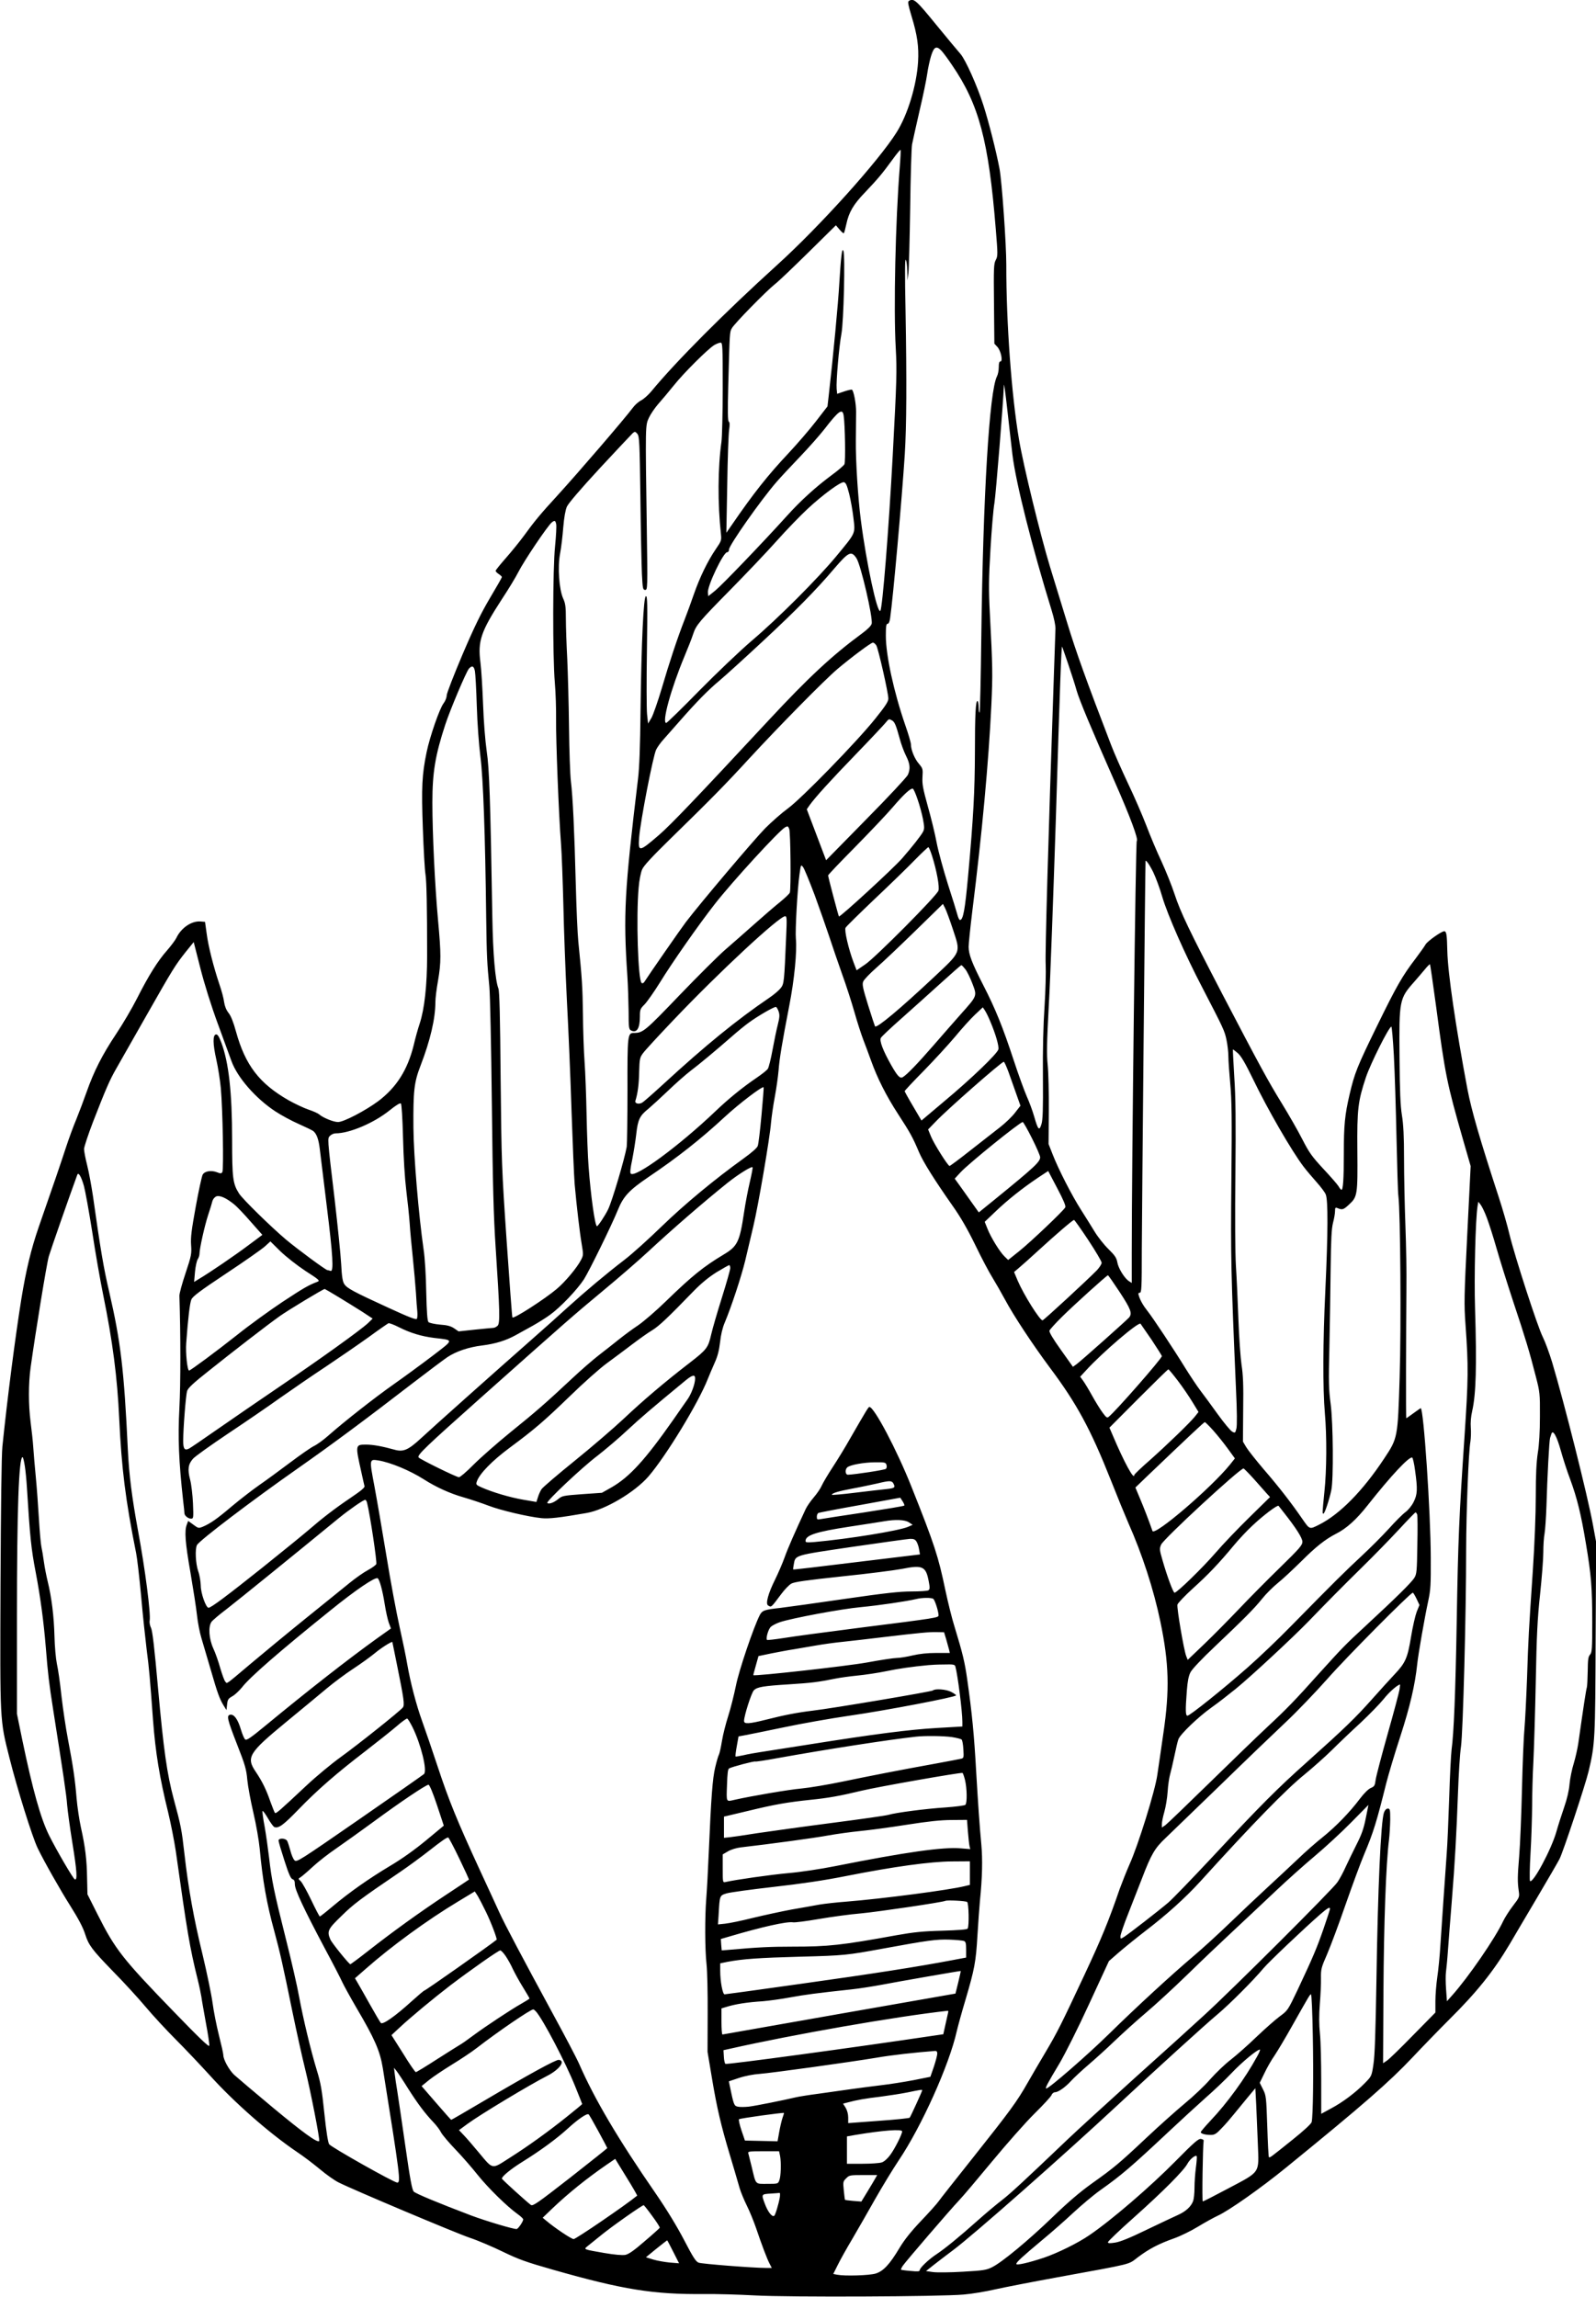 <?xml version="1.0" standalone="no"?>
<!DOCTYPE svg PUBLIC "-//W3C//DTD SVG 20010904//EN"
 "http://www.w3.org/TR/2001/REC-SVG-20010904/DTD/svg10.dtd">
<svg version="1.0" xmlns="http://www.w3.org/2000/svg"
 width="1272pt" height="1830pt" viewBox="0 0 1272 1830"
 preserveAspectRatio="xMidYMid meet">
<g transform="translate(0,1830) scale(0.1,-0.1)"
fill="#000000" stroke="none">
<path d="M7243 18292 c-10 -6 -4 -34 21 -118 47 -153 60 -245 53 -367 -12
-188 -82 -419 -171 -561 -142 -227 -611 -748 -952 -1057 -415 -376 -807 -769
-1003 -1007 -24 -29 -60 -61 -81 -72 -20 -10 -50 -36 -65 -57 -69 -92 -437
-520 -607 -706 -126 -137 -181 -203 -264 -318 -34 -46 -98 -125 -143 -176 -44
-50 -81 -96 -81 -101 0 -5 11 -17 25 -26 14 -9 25 -20 25 -24 0 -4 -42 -78
-94 -165 -71 -120 -124 -227 -220 -452 -69 -163 -126 -309 -126 -326 0 -17
-11 -45 -25 -63 -32 -42 -109 -264 -135 -389 -37 -179 -42 -279 -30 -607 6
-168 15 -332 21 -366 9 -61 13 -255 13 -649 0 -236 -21 -424 -59 -540 -13 -38
-35 -116 -48 -173 -49 -197 -137 -336 -283 -446 -103 -76 -275 -166 -320 -166
-36 0 -119 34 -149 60 -11 10 -50 27 -86 39 -36 12 -108 46 -160 75 -233 134
-344 279 -418 546 -21 77 -41 127 -60 150 -18 23 -30 53 -35 86 -3 28 -20 91
-37 140 -47 140 -89 304 -102 406 l-13 93 -36 3 c-71 6 -155 -51 -193 -132 -9
-18 -42 -62 -74 -99 -72 -81 -146 -198 -239 -382 -39 -77 -114 -205 -167 -284
-110 -165 -177 -297 -235 -462 -22 -63 -59 -160 -81 -215 -23 -54 -62 -160
-86 -234 -41 -125 -89 -267 -214 -625 -61 -177 -101 -341 -139 -575 -49 -305
-112 -795 -151 -1175 -7 -69 -12 -476 -15 -1095 -4 -1110 -6 -1079 71 -1385
62 -247 181 -628 225 -720 50 -104 184 -340 259 -458 66 -105 103 -174 121
-232 26 -82 55 -121 213 -284 90 -91 209 -221 266 -289 57 -68 165 -185 240
-260 75 -75 196 -203 269 -283 200 -222 481 -468 702 -617 47 -31 127 -92 179
-135 51 -43 119 -91 150 -106 115 -58 931 -402 1046 -441 66 -22 185 -73 265
-112 124 -60 182 -81 400 -143 555 -158 797 -197 1205 -193 94 1 274 -4 400
-11 269 -15 1481 -10 1665 7 63 5 178 24 255 42 77 17 298 60 490 95 624 114
562 99 645 161 88 66 164 106 288 150 51 18 136 60 190 93 54 33 125 72 157
87 87 39 351 225 549 387 612 498 819 679 1003 874 76 81 208 217 294 303 219
217 354 386 481 600 30 52 128 217 216 366 88 149 170 290 181 312 29 56 207
593 232 699 51 215 53 248 56 1062 l4 764 -26 141 c-42 229 -227 965 -325
1293 -22 72 -55 162 -74 200 -42 82 -224 645 -266 819 -16 69 -54 200 -84 292
-154 472 -217 689 -251 865 -93 496 -156 923 -160 1099 -3 134 -7 158 -25 158
-22 0 -135 -80 -149 -106 -9 -16 -44 -65 -77 -109 -108 -141 -154 -222 -309
-539 -160 -327 -179 -376 -219 -546 -38 -163 -46 -245 -46 -473 0 -206 -6
-287 -19 -287 -4 0 -14 12 -23 28 -9 15 -64 78 -122 140 -92 99 -113 130 -167
235 -34 67 -108 196 -164 287 -111 181 -173 295 -474 871 -264 508 -332 649
-380 795 -22 67 -69 184 -104 260 -36 76 -91 207 -122 289 -32 83 -97 233
-146 335 -48 102 -109 239 -134 305 -198 515 -278 737 -352 980 -47 154 -108
352 -135 440 -77 254 -211 801 -247 1015 -59 347 -102 934 -101 1390 0 166
-35 664 -54 765 -27 143 -87 377 -128 505 -50 157 -143 364 -183 410 -17 19
-102 121 -188 226 -168 206 -185 221 -224 196z m262 -398 c13 -14 51 -65 83
-113 215 -314 291 -602 348 -1303 17 -207 17 -219 0 -250 -16 -30 -17 -64 -14
-350 l3 -316 24 -26 c28 -30 46 -116 24 -116 -9 0 -13 -14 -13 -45 0 -26 -6
-58 -14 -73 -61 -118 -111 -947 -125 -2069 -4 -332 -10 -606 -14 -610 -4 -3
-7 14 -7 40 0 25 -4 48 -9 51 -15 9 -21 -109 -21 -408 -1 -311 -12 -519 -54
-981 -25 -276 -40 -355 -65 -355 -6 0 -15 19 -21 43 -6 23 -40 133 -76 244
-35 112 -76 260 -89 329 -13 70 -45 201 -71 292 -39 141 -45 175 -42 231 4 63
3 68 -28 105 -35 40 -64 112 -64 155 0 14 -21 85 -46 156 -90 261 -154 553
-154 710 0 74 3 95 14 95 9 0 16 16 20 43 24 166 94 950 117 1307 14 223 16
582 6 1145 -6 296 -5 416 2 405 6 -8 11 -49 12 -90 l2 -75 7 60 c4 33 10 265
14 515 3 250 10 480 15 510 6 30 33 151 60 269 28 118 55 250 61 294 6 43 20
108 31 143 23 73 43 82 84 38z m-334 -926 c-34 -423 -50 -1126 -32 -1441 10
-181 8 -253 -24 -855 -31 -581 -82 -1222 -99 -1239 -24 -24 -111 380 -155 722
-23 175 -42 479 -40 635 1 91 2 194 2 230 0 66 -19 166 -33 175 -4 3 -32 -4
-63 -14 l-55 -19 -4 40 c-5 58 19 337 38 438 18 95 31 620 16 661 -11 29 -19
-36 -33 -261 -8 -149 -50 -594 -82 -872 l-12 -106 -92 -119 c-50 -65 -146
-176 -213 -248 -172 -183 -283 -323 -458 -578 l-43 -62 7 380 c3 209 10 407
15 440 6 41 5 61 -3 66 -8 5 -9 84 -4 285 12 435 11 427 29 459 20 37 273 295
342 350 28 21 148 136 268 254 l219 216 29 -34 c16 -19 31 -32 34 -29 4 3 12
35 20 71 20 96 57 159 150 255 99 104 137 149 217 259 33 46 63 82 65 79 3 -2
0 -64 -6 -138z m-1411 -1760 c0 -200 -5 -392 -10 -428 -29 -204 -31 -494 -4
-736 5 -49 3 -55 -41 -119 -65 -95 -127 -223 -174 -357 -21 -62 -55 -154 -74
-203 -58 -148 -124 -348 -183 -550 -31 -104 -68 -210 -82 -235 l-27 -45 -8 75
c-4 41 -5 270 -1 508 5 371 4 432 -8 432 -19 0 -36 -362 -43 -915 -3 -283 -9
-450 -20 -540 -108 -898 -118 -1083 -85 -1570 5 -77 9 -204 10 -282 0 -130 2
-143 19 -153 46 -24 71 16 71 111 0 56 3 62 38 97 20 21 75 99 121 173 97 158
306 457 438 626 139 178 513 586 561 612 20 10 23 9 32 -13 11 -29 15 -482 5
-508 -4 -10 -39 -43 -78 -75 -40 -32 -133 -112 -207 -178 -74 -66 -178 -157
-230 -202 -52 -45 -216 -208 -365 -363 -274 -286 -291 -300 -362 -300 -51 0
-53 -13 -52 -457 0 -226 -3 -429 -6 -450 -17 -97 -116 -432 -148 -498 -24 -50
-80 -134 -89 -135 -16 0 -50 245 -67 475 -6 77 -13 264 -16 415 -3 151 -10
340 -16 420 -6 80 -12 251 -13 380 -3 217 -7 283 -37 580 -6 58 -15 263 -20
455 -11 426 -24 700 -39 820 -6 50 -13 243 -15 430 -2 187 -9 432 -14 545 -6
113 -11 257 -11 320 0 95 -4 123 -21 160 -33 72 -46 253 -25 360 9 47 20 140
25 207 7 81 17 138 29 166 13 28 106 137 264 308 135 145 253 271 262 279 16
13 20 12 36 -7 16 -20 18 -66 24 -505 3 -266 9 -540 12 -610 6 -118 8 -128 26
-128 19 0 20 8 13 488 -12 838 -12 820 17 884 14 30 48 79 74 109 27 30 83 97
125 149 80 100 269 288 322 321 18 10 40 19 50 19 16 0 17 -24 17 -362z m2309
-530 c27 -224 157 -738 313 -1243 18 -58 31 -119 30 -145 -1 -25 -6 -182 -12
-350 -47 -1373 -71 -2232 -66 -2323 3 -60 -1 -210 -9 -335 -10 -147 -15 -345
-13 -562 2 -263 -1 -344 -12 -378 -17 -55 -27 -45 -57 60 -13 46 -40 119 -60
163 -19 44 -66 172 -103 285 -88 268 -146 411 -243 600 -91 178 -117 245 -117
307 0 24 13 150 29 281 79 631 130 1189 152 1642 11 244 11 299 -12 734 -10
194 -9 272 5 510 9 154 23 322 32 371 11 71 70 793 75 937 1 18 12 -61 25
-177 13 -115 32 -285 43 -377z m-1345 310 c11 -71 16 -370 6 -387 -5 -10 -49
-48 -98 -84 -130 -96 -252 -207 -360 -327 -197 -218 -519 -553 -572 -596 l-55
-44 -3 28 c-6 52 123 322 153 322 9 0 15 9 15 21 0 34 253 394 379 539 31 36
115 126 186 200 72 75 159 174 195 220 115 149 145 170 154 108z m44 -623 c12
-49 28 -137 34 -194 15 -125 20 -113 -137 -303 -150 -181 -464 -495 -670 -670
-95 -81 -281 -258 -422 -401 -139 -142 -257 -257 -263 -257 -37 0 36 268 145
530 29 69 60 148 69 177 24 73 48 101 296 353 122 124 289 299 370 390 81 91
193 206 248 257 122 113 260 214 287 211 16 -3 24 -20 43 -93z m-2335 -242 c3
-16 -1 -93 -9 -173 -19 -180 -20 -874 -2 -1090 7 -80 11 -212 10 -295 -2 -158
21 -755 39 -985 6 -74 14 -295 19 -490 4 -195 17 -537 28 -760 12 -223 29
-619 37 -880 9 -261 20 -524 25 -585 16 -177 40 -383 56 -477 14 -84 14 -89
-5 -126 -31 -61 -126 -175 -194 -232 -96 -81 -341 -239 -353 -227 -3 2 -23
276 -46 608 -40 587 -41 624 -48 1294 -4 496 -9 698 -18 720 -25 64 -43 274
-48 560 -16 957 -24 1189 -45 1330 -12 84 -24 234 -29 375 -5 129 -14 279 -21
332 -22 170 3 245 169 501 55 83 114 181 132 217 46 91 234 370 268 398 23 18
29 15 35 -15z m2393 -271 c34 -50 133 -476 121 -522 -4 -16 -32 -44 -74 -75
-241 -177 -430 -353 -748 -695 -571 -614 -780 -833 -873 -913 -159 -137 -167
-138 -158 -19 9 124 112 656 136 700 10 20 35 55 55 77 19 22 77 87 128 145
140 160 234 255 322 328 44 37 202 180 350 318 256 238 422 406 564 574 115
134 136 144 177 82z m158 -694 c16 -27 96 -379 96 -424 0 -24 -23 -59 -104
-160 -146 -183 -589 -637 -696 -715 -47 -34 -128 -105 -181 -158 -86 -87 -516
-595 -632 -747 -39 -51 -300 -427 -332 -478 -6 -9 -15 -13 -21 -8 -29 18 -45
530 -24 760 5 60 17 120 28 145 13 30 78 100 218 237 332 324 442 436 634 645
237 257 602 628 705 715 109 92 267 210 282 210 7 0 19 -10 27 -22z m1529
-148 c25 -74 56 -169 67 -210 23 -80 114 -297 305 -730 124 -281 190 -460 175
-470 -9 -5 -40 -2571 -40 -3279 l0 -243 -22 14 c-36 23 -85 103 -93 150 -6 35
-19 55 -70 105 -35 34 -85 97 -111 140 -26 43 -75 121 -108 173 -73 114 -181
325 -226 441 l-33 84 2 262 c1 144 -3 310 -9 368 -9 85 -7 179 9 478 12 204
36 872 56 1482 33 1081 44 1379 50 1373 1 -2 23 -64 48 -138z m-4728 -57 c4
-21 11 -146 15 -278 4 -138 17 -310 29 -405 22 -171 38 -616 46 -1285 4 -306
7 -360 25 -545 6 -58 15 -478 20 -935 7 -651 14 -897 30 -1140 34 -515 36
-608 16 -628 -10 -9 -25 -17 -34 -17 -9 0 -75 -7 -147 -14 l-130 -14 -35 24
c-27 18 -55 26 -114 30 -43 4 -83 13 -91 20 -9 10 -14 73 -18 241 -2 130 -11
275 -21 338 -39 271 -79 739 -81 970 -2 294 5 361 57 495 77 200 118 374 118
506 0 28 9 105 21 170 25 147 25 212 0 484 -25 274 -45 691 -45 935 0 241 23
378 103 622 39 119 167 421 188 445 25 28 40 22 48 -19z m3324 -393 c21 -11
32 -37 61 -143 11 -43 34 -105 50 -137 33 -65 37 -104 16 -153 -8 -18 -157
-178 -333 -356 l-319 -325 -77 203 -77 203 22 32 c46 64 162 192 366 403 116
120 222 233 237 251 30 36 29 36 54 22z m204 -629 c16 -45 35 -116 43 -157 12
-64 12 -79 0 -102 -16 -30 -84 -117 -166 -211 -71 -81 -498 -473 -504 -463 -5
9 -86 314 -86 327 0 5 96 106 213 224 117 119 252 261 300 317 89 104 144 155
162 150 6 -1 23 -40 38 -85z m115 -449 c37 -116 62 -251 51 -279 -16 -43 -502
-532 -582 -586 l-70 -48 -24 63 c-40 106 -75 256 -64 276 5 10 110 113 233
230 123 116 267 256 321 312 54 55 102 100 106 100 4 0 17 -30 29 -68z m1765
-135 c19 -40 51 -126 70 -192 43 -146 182 -461 320 -725 169 -326 177 -343
192 -415 8 -38 15 -97 15 -130 0 -33 7 -132 15 -220 12 -131 14 -270 9 -770
-6 -613 -3 -748 37 -1670 8 -169 9 -284 3 -307 -9 -36 -10 -37 -33 -25 -13 6
-65 69 -115 138 -50 70 -112 154 -138 188 -26 34 -80 115 -120 179 -94 153
-262 406 -303 457 -33 42 -58 84 -69 123 -6 16 -3 22 8 22 14 0 16 38 16 343
1 261 27 3078 30 3096 1 15 34 -32 63 -92z m-2700 -179 c41 -112 93 -261 117
-333 23 -71 69 -204 101 -295 33 -90 77 -228 99 -305 22 -78 54 -177 71 -221
17 -43 44 -117 61 -164 50 -140 121 -281 216 -427 97 -149 117 -186 166 -302
34 -80 124 -223 270 -431 61 -86 117 -183 179 -310 49 -102 111 -219 137 -260
25 -41 70 -119 99 -173 70 -131 221 -359 357 -542 215 -287 325 -489 488 -900
52 -132 115 -285 139 -340 110 -247 202 -530 255 -785 69 -331 75 -545 24
-890 -18 -124 -39 -272 -48 -330 -17 -126 -153 -563 -222 -715 -24 -55 -59
-143 -78 -195 -88 -256 -143 -390 -281 -685 -188 -401 -216 -457 -312 -619
-43 -72 -106 -180 -141 -241 -85 -150 -139 -223 -432 -592 -139 -175 -265
-334 -278 -353 -13 -19 -76 -89 -140 -156 -79 -83 -132 -150 -170 -213 -80
-134 -130 -187 -192 -206 -53 -15 -245 -21 -306 -9 l-31 6 36 72 c19 39 72
134 118 211 45 77 126 218 180 314 54 95 139 235 189 310 181 269 401 758 461
1026 9 39 40 152 70 252 72 244 83 302 95 510 6 98 15 223 20 278 19 187 22
330 11 450 -14 146 -26 327 -41 580 -16 290 -33 465 -71 732 -20 141 -36 208
-102 424 -20 63 -52 193 -72 287 -57 273 -86 363 -271 827 -116 292 -297 635
-335 635 -8 0 -24 -27 -155 -254 -37 -66 -99 -167 -137 -225 -38 -58 -77 -124
-87 -146 -9 -22 -38 -65 -64 -95 -25 -29 -55 -72 -65 -94 -84 -180 -144 -316
-169 -388 -17 -47 -51 -125 -75 -174 -54 -108 -77 -192 -56 -205 27 -17 23
-20 106 91 26 35 62 72 79 82 24 14 116 27 405 58 206 21 421 49 479 60 163
33 190 20 212 -100 10 -51 9 -63 -3 -71 -8 -5 -68 -9 -134 -9 -94 0 -212 -13
-530 -59 -226 -33 -457 -65 -515 -72 -129 -14 -145 -20 -165 -58 -49 -96 -166
-440 -190 -563 -15 -73 -42 -181 -61 -240 -19 -59 -42 -149 -50 -199 -8 -50
-19 -99 -24 -109 -6 -10 -19 -56 -30 -102 -21 -88 -32 -234 -51 -673 -6 -143
-15 -309 -20 -370 -12 -148 -11 -409 2 -525 6 -52 10 -231 9 -396 l-1 -302 36
-215 c39 -234 72 -374 142 -607 27 -89 49 -165 78 -265 10 -33 36 -96 58 -140
22 -44 54 -123 72 -175 46 -136 89 -250 109 -287 l17 -33 -48 0 c-99 0 -509
32 -535 42 -22 8 -45 44 -115 179 -57 109 -137 241 -227 372 -302 437 -487
751 -610 1032 -22 50 -118 232 -213 406 -235 433 -382 710 -422 799 -19 41
-90 197 -159 345 -178 386 -244 548 -333 817 -43 130 -99 294 -124 363 -48
133 -94 309 -120 459 -8 49 -35 180 -60 292 -25 112 -73 367 -105 566 -33 200
-76 450 -96 557 -41 216 -41 216 31 205 98 -16 252 -80 365 -152 96 -61 205
-111 314 -142 59 -17 148 -47 198 -66 95 -37 316 -89 424 -100 58 -6 141 3
359 41 149 26 383 165 493 291 141 164 398 586 473 777 11 28 36 86 54 127 25
55 36 100 44 167 6 58 20 116 37 155 53 126 132 366 163 493 17 72 46 195 65
275 40 167 132 707 141 825 4 44 17 136 30 205 13 69 26 163 30 210 7 94 27
215 85 515 41 208 63 437 53 536 -6 63 12 393 29 513 11 78 11 79 28 58 10
-12 51 -113 93 -224z m1102 -274 c62 -188 68 -173 -150 -378 -272 -255 -456
-409 -471 -394 -2 3 -27 78 -55 168 -43 139 -49 167 -39 190 6 15 52 63 103
108 51 44 191 177 312 295 l220 215 17 -33 c9 -17 38 -95 63 -171z m-1329 -46
c-16 -378 -17 -386 -44 -421 -14 -18 -55 -53 -91 -77 -260 -177 -507 -378
-840 -684 -84 -77 -162 -146 -174 -152 -27 -15 -59 -6 -53 15 19 60 28 131 30
229 3 102 5 116 29 148 13 20 123 139 243 265 364 383 844 829 892 829 13 0
14 -23 8 -152z m-4527 -713 c50 -137 98 -268 106 -290 47 -130 192 -296 348
-399 48 -32 134 -78 189 -102 56 -25 108 -50 115 -56 27 -22 43 -67 52 -145 5
-43 30 -245 55 -450 50 -402 57 -529 30 -519 -9 3 -19 6 -24 6 -13 0 -234 163
-330 243 -114 96 -347 323 -375 368 -49 77 -55 121 -55 428 0 377 -27 616 -86
774 -19 50 -30 67 -43 65 -26 -5 -25 -75 3 -200 14 -62 30 -165 36 -228 15
-165 24 -652 12 -669 -8 -12 -15 -12 -40 -2 -47 19 -101 11 -117 -19 -7 -14
-32 -128 -55 -255 -34 -187 -41 -244 -37 -304 5 -70 3 -84 -44 -225 -28 -83
-50 -164 -49 -181 10 -313 10 -693 0 -890 -13 -242 -5 -428 30 -745 6 -47 10
-90 10 -97 0 -19 30 -43 52 -43 20 0 21 4 16 123 -3 67 -13 152 -23 189 -21
81 -15 122 23 165 15 18 140 107 277 199 138 92 327 221 420 288 94 66 257
178 363 248 106 71 259 176 340 234 80 59 152 108 158 111 7 2 43 -11 82 -31
93 -47 180 -73 282 -86 161 -19 162 -9 -17 -146 -87 -66 -225 -167 -306 -224
-148 -104 -392 -295 -521 -409 -37 -33 -88 -70 -113 -82 -25 -12 -111 -72
-192 -133 -80 -60 -190 -141 -244 -178 -53 -37 -150 -112 -215 -166 -121 -103
-174 -140 -235 -166 -34 -14 -37 -13 -76 16 l-41 30 -11 -29 c-20 -50 -13
-143 29 -383 22 -129 46 -282 52 -339 6 -57 22 -140 36 -185 13 -44 47 -158
74 -251 53 -184 70 -231 103 -285 l22 -35 5 45 c4 39 10 47 42 65 20 11 54 43
76 70 63 82 299 287 708 616 199 161 354 266 374 254 15 -9 39 -97 56 -205 9
-58 24 -125 33 -150 l17 -45 -111 -79 c-232 -167 -541 -408 -889 -695 -119
-98 -151 -120 -162 -110 -8 6 -23 42 -34 79 -24 81 -54 122 -84 118 -32 -5
-26 -33 54 -238 63 -160 74 -198 81 -280 5 -52 27 -171 49 -265 22 -93 44
-222 50 -285 23 -252 56 -438 116 -656 45 -166 69 -272 144 -639 34 -165 80
-372 102 -460 43 -173 120 -566 112 -574 -15 -15 -126 65 -367 265 -150 125
-289 243 -311 263 -40 38 -86 121 -86 157 0 12 -16 83 -35 158 -19 75 -42 191
-51 259 -9 67 -45 239 -79 382 -71 290 -114 530 -145 805 -22 194 -28 225 -85
435 -54 202 -81 393 -125 881 -29 327 -45 460 -56 483 -9 18 -14 44 -11 59 10
52 -36 411 -93 717 -49 268 -71 441 -81 645 -30 637 -57 860 -148 1255 -45
191 -70 340 -130 765 -12 80 -32 190 -46 245 -14 55 -25 113 -25 130 0 16 32
113 71 215 102 262 132 333 188 430 27 47 133 233 236 415 216 380 230 402
315 510 l64 79 52 -204 c33 -130 85 -297 143 -455z m9707 143 c72 -543 85
-607 215 -1061 l60 -208 -27 -542 c-25 -499 -26 -556 -14 -722 24 -336 23
-427 -9 -905 -42 -623 -50 -802 -61 -1452 -10 -577 -23 -896 -41 -1028 -5 -41
-14 -214 -19 -385 -6 -170 -14 -371 -20 -445 -16 -223 -39 -555 -50 -725 -5
-88 -17 -205 -25 -259 -8 -55 -15 -140 -15 -190 l0 -91 -178 -181 c-97 -100
-191 -191 -208 -202 l-31 -21 3 572 c3 542 20 1014 44 1207 5 41 9 114 10 163
0 79 -2 87 -19 87 -12 0 -23 -11 -31 -32 -25 -72 -49 -607 -60 -1338 -7 -419
-13 -600 -24 -669 -14 -93 -15 -94 -68 -148 -73 -75 -178 -154 -271 -203 l-77
-42 0 264 c0 144 -4 313 -10 373 -8 77 -8 149 -1 240 6 72 10 164 9 205 -1 70
2 83 49 190 27 63 94 241 147 395 54 154 120 334 148 400 75 178 100 261 177
570 17 66 66 232 111 369 78 240 118 414 135 576 8 80 59 371 88 505 19 89 21
128 20 345 -1 367 -57 1190 -80 1190 -2 0 -28 -18 -58 -40 -30 -22 -56 -40
-57 -40 -4 0 -2 680 1 1040 2 113 -2 336 -8 495 -6 160 -11 400 -11 535 0 176
-5 273 -17 345 -12 75 -17 190 -19 465 -4 450 -1 464 116 596 25 28 62 72 84
98 21 26 40 45 43 43 2 -3 24 -155 49 -339z m-3752 299 c14 -18 39 -69 56
-114 38 -100 40 -95 -92 -243 -51 -58 -150 -170 -219 -250 -126 -145 -214
-236 -245 -253 -22 -12 -42 10 -92 98 -65 115 -94 192 -82 215 6 11 79 80 163
154 83 74 224 200 312 280 88 80 163 146 167 146 4 0 18 -15 32 -33z m-1488
-337 c9 -27 7 -48 -7 -104 -10 -39 -29 -130 -42 -201 -13 -72 -30 -139 -37
-150 -6 -11 -48 -44 -92 -74 -108 -73 -225 -168 -328 -267 -289 -275 -637
-531 -673 -495 -7 7 -3 42 12 113 11 57 26 148 32 203 13 115 27 145 97 201
26 22 96 86 157 144 60 58 139 127 175 155 77 58 213 172 325 270 44 39 107
91 140 115 75 55 206 131 220 127 5 -2 15 -19 21 -37z m1685 -75 c44 -103 72
-200 66 -226 -9 -35 -218 -236 -433 -415 l-180 -152 -67 114 c-37 62 -67 117
-67 120 0 4 69 78 153 163 84 86 196 208 249 271 52 63 123 142 158 175 l63
59 16 -24 c9 -13 28 -51 42 -85z m3218 -277 c7 -128 16 -421 21 -652 5 -230
11 -439 15 -465 16 -125 23 -1050 10 -1446 -15 -483 -15 -483 -124 -647 -169
-256 -353 -443 -516 -525 -79 -40 -76 -41 -135 44 -90 131 -192 262 -310 398
-61 72 -123 150 -138 175 l-26 44 2 256 c3 194 -1 279 -13 355 -8 55 -20 217
-25 360 -5 143 -14 337 -20 430 -6 100 -8 401 -4 730 4 418 2 615 -9 775 -7
118 -12 216 -11 218 1 2 18 -11 39 -29 27 -24 58 -77 120 -204 117 -243 309
-575 404 -700 25 -33 73 -89 105 -125 32 -36 65 -79 72 -97 19 -45 18 -306 -3
-759 -20 -416 -21 -784 -4 -984 16 -182 15 -453 -4 -630 -17 -171 -17 -170 -7
-170 9 0 46 109 62 185 19 85 15 541 -5 690 -15 113 -17 173 -10 450 4 176 8
458 10 626 3 237 7 319 19 366 9 34 16 75 16 93 0 27 3 31 18 25 40 -17 49
-14 93 27 68 62 70 78 67 431 -3 331 5 393 68 583 37 110 184 404 203 404 4 0
13 -105 20 -232z m-3071 -130 c16 -46 44 -125 62 -175 l33 -93 -42 -54 c-22
-30 -76 -82 -118 -115 -43 -33 -150 -117 -238 -186 -87 -69 -163 -125 -167
-125 -13 0 -125 178 -148 235 l-23 56 59 61 c92 97 526 478 544 478 5 0 21
-37 38 -82z m-1969 -343 c-11 -121 -24 -232 -30 -246 -6 -16 -51 -55 -111 -98
-232 -167 -469 -363 -653 -541 -105 -102 -240 -224 -301 -270 -147 -113 -304
-245 -449 -376 -66 -60 -196 -177 -290 -259 -284 -250 -787 -698 -879 -784
-103 -95 -142 -112 -214 -91 -94 26 -168 40 -224 40 -87 0 -87 -1 -38 -220 11
-52 23 -102 25 -111 4 -11 -29 -38 -112 -94 -125 -84 -228 -164 -333 -255 -36
-31 -200 -165 -365 -297 -286 -228 -413 -323 -433 -323 -21 0 -62 117 -62 176
-1 33 -9 84 -20 114 -21 60 -27 179 -10 210 20 37 440 356 810 615 261 183
526 379 915 679 121 93 243 184 271 203 69 46 170 80 278 93 104 13 188 39
266 82 30 17 90 50 132 73 43 24 106 63 140 88 83 59 217 200 272 284 43 68
221 431 270 552 44 109 90 158 243 262 229 154 417 302 607 478 113 105 302
249 312 238 2 -1 -6 -101 -17 -222z m-2857 -178 c4 -162 14 -323 26 -422 11
-88 23 -205 27 -260 3 -55 15 -179 25 -275 10 -96 21 -222 25 -280 3 -58 8
-125 11 -150 2 -25 1 -51 -4 -58 -6 -9 -63 13 -228 89 -279 128 -329 155 -350
188 -13 19 -20 59 -25 161 -4 74 -28 306 -52 515 -60 502 -58 484 -36 506 11
11 30 19 45 19 110 0 305 83 429 183 51 41 84 61 90 55 6 -5 13 -118 17 -271z
m5013 -7 c36 -71 65 -139 65 -150 0 -37 -44 -78 -357 -333 l-132 -107 -62 87
c-34 49 -78 109 -96 135 l-34 47 48 52 c66 71 472 399 494 399 5 0 38 -58 74
-130z m-2249 -348 c-14 -59 -35 -168 -46 -242 -35 -235 -52 -270 -163 -336
-160 -96 -251 -169 -462 -374 -77 -75 -176 -160 -220 -190 -44 -29 -111 -79
-150 -110 -38 -31 -110 -87 -159 -125 -48 -37 -144 -120 -212 -184 -214 -200
-293 -269 -494 -431 -107 -87 -240 -204 -295 -259 -55 -56 -108 -101 -117
-101 -20 0 -313 144 -322 158 -12 19 54 82 493 473 708 630 732 651 976 854
127 105 288 245 359 311 194 180 443 396 635 550 88 70 195 136 199 123 2 -5
-8 -57 -22 -117z m2514 -202 c-15 -28 -274 -274 -365 -347 l-90 -72 -28 27
c-38 36 -110 153 -137 222 l-22 55 85 81 c97 93 213 185 336 268 l85 56 72
-137 c50 -95 70 -142 64 -153z m-7821 170 c10 -36 40 -200 66 -365 25 -165 64
-388 86 -495 77 -378 114 -664 129 -992 19 -400 50 -649 135 -1073 8 -38 26
-194 40 -345 13 -151 34 -342 44 -425 19 -142 26 -226 51 -565 19 -252 52
-455 121 -734 21 -88 48 -225 60 -305 91 -648 112 -771 174 -1021 13 -52 26
-115 30 -140 3 -25 20 -118 36 -208 17 -89 29 -171 27 -181 -2 -14 -80 61
-290 278 -401 414 -460 489 -600 767 l-81 161 -3 129 c-2 147 -15 251 -49 403
-13 59 -29 165 -35 236 -12 148 -28 256 -69 470 -16 83 -39 236 -51 340 -11
105 -28 222 -37 260 -8 40 -17 135 -19 220 -4 157 -23 309 -54 435 -10 41 -24
111 -30 155 -6 44 -15 98 -20 120 -5 22 -14 123 -20 225 -6 102 -17 253 -25
335 -8 83 -17 188 -20 235 -3 47 -13 136 -21 198 -18 141 -18 307 0 437 39
280 128 828 145 885 14 48 163 476 227 650 9 24 32 -15 53 -90z m1196 -145
c23 -18 82 -80 133 -139 l93 -105 -113 -84 c-108 -81 -309 -218 -392 -267
l-39 -24 7 80 c4 43 14 89 22 101 8 12 14 32 14 44 0 40 41 224 69 309 16 47
31 97 34 111 4 14 17 30 29 36 27 12 79 -10 143 -62z m9985 -108 c17 -45 52
-154 77 -242 25 -88 85 -279 133 -425 95 -284 131 -403 181 -600 31 -120 33
-132 32 -315 0 -124 -6 -226 -17 -292 -11 -74 -16 -170 -16 -341 0 -147 -9
-379 -24 -603 -32 -475 -35 -522 -46 -859 -6 -157 -15 -332 -20 -390 -6 -58
-15 -276 -20 -485 -5 -209 -15 -447 -22 -530 -14 -169 -14 -208 -4 -280 7 -49
7 -51 -46 -120 -30 -39 -64 -93 -77 -120 -63 -136 -279 -450 -409 -595 l-40
-45 -7 96 c-4 53 -4 114 -1 135 3 22 11 100 16 174 5 74 19 248 30 385 26 320
38 546 50 870 5 143 15 310 24 370 16 118 41 1052 41 1570 1 302 19 779 34
859 4 28 6 78 3 112 -3 38 1 88 11 131 31 136 37 359 23 818 -8 250 3 707 20
815 l6 35 18 -23 c10 -12 33 -59 50 -105z m-3176 -178 c58 -88 106 -169 106
-180 0 -11 -17 -37 -37 -59 -74 -76 -425 -400 -434 -400 -22 0 -150 204 -198
316 l-29 69 41 35 c23 19 91 80 152 136 143 131 275 244 285 244 4 0 55 -72
114 -161z m-6240 -245 c112 -72 118 -78 95 -87 -71 -27 -109 -49 -279 -161
-102 -68 -264 -185 -360 -262 -159 -126 -372 -284 -383 -284 -14 0 -29 141
-23 218 15 205 29 319 41 348 11 25 69 69 277 207 145 96 283 193 308 215 l45
41 80 -79 c46 -44 131 -111 199 -156z m3386 22 c0 -13 -30 -118 -66 -233 -36
-114 -75 -248 -86 -296 -24 -105 -35 -120 -171 -225 -200 -154 -376 -304 -523
-443 -82 -77 -260 -230 -395 -339 -135 -109 -253 -210 -263 -225 -10 -15 -23
-44 -29 -65 l-12 -37 -105 18 c-105 18 -244 59 -332 98 -45 20 -46 23 -37 49
21 60 120 162 257 264 204 151 278 215 488 418 105 102 236 219 293 260 56 41
147 109 201 150 54 41 124 91 156 110 55 33 124 98 335 316 59 60 116 107 179
147 52 31 97 57 102 57 4 0 8 -11 8 -24z m3104 -191 c89 -136 101 -169 75
-202 -19 -22 -387 -350 -421 -374 l-27 -19 -96 135 c-65 91 -94 141 -91 153 4
10 48 59 99 109 90 90 357 331 367 332 3 1 45 -60 94 -134z m-6225 -40 c58
-35 143 -88 189 -117 l82 -54 -37 -36 c-57 -54 -382 -287 -708 -508 -159 -108
-382 -261 -494 -339 -112 -78 -213 -147 -223 -152 -36 -19 -48 -4 -48 60 0
101 21 364 31 398 8 24 49 63 172 160 194 155 463 363 567 437 63 45 346 216
358 216 2 0 52 -29 111 -65z m6480 -341 c44 -67 81 -125 81 -129 0 -19 -364
-435 -423 -483 -14 -12 -20 -7 -51 35 -19 26 -56 86 -82 133 -26 47 -58 100
-71 118 l-24 33 48 52 c132 144 418 388 433 370 4 -5 44 -63 89 -129z m209
-326 c39 -51 91 -128 117 -171 l47 -77 -30 -38 c-41 -50 -211 -215 -359 -347
-68 -59 -123 -112 -123 -117 0 -47 -83 106 -170 312 l-28 65 232 233 c127 127
234 232 238 232 3 0 38 -42 76 -92z m-3848 19 c0 -43 -30 -125 -63 -170 -17
-25 -68 -96 -111 -159 -225 -321 -349 -456 -491 -538 l-78 -44 -158 -11 c-148
-11 -159 -13 -189 -38 -34 -29 -76 -44 -88 -32 -11 12 274 281 398 375 63 49
171 140 240 205 108 100 182 164 466 398 53 43 74 47 74 14z m4129 -414 c34
-38 86 -103 117 -146 l56 -77 -38 -48 c-149 -185 -603 -574 -619 -530 -29 84
-70 189 -100 260 l-36 86 83 80 c358 342 464 441 470 441 3 1 34 -29 67 -66z
m2770 -159 c17 -61 50 -165 75 -230 55 -149 87 -280 125 -509 43 -255 51 -355
51 -628 0 -215 -2 -242 -17 -260 -15 -16 -18 -39 -19 -131 -1 -61 -4 -120 -7
-131 -6 -17 -25 -141 -68 -444 -6 -41 -22 -113 -36 -160 -15 -47 -30 -122 -34
-166 -4 -51 -20 -119 -43 -185 -20 -58 -48 -145 -62 -195 -40 -141 -187 -415
-210 -392 -4 4 -3 103 4 220 7 117 12 286 13 377 0 91 4 251 10 355 5 105 14
393 19 640 7 367 13 494 34 690 14 132 26 283 26 336 0 52 4 120 10 150 5 30
12 128 15 219 7 237 22 522 29 543 3 9 8 25 11 34 12 35 43 -22 74 -133z
m-12241 -126 c6 -40 13 -113 16 -163 25 -402 34 -493 71 -685 37 -195 63 -388
80 -595 17 -213 25 -282 60 -505 78 -496 105 -674 110 -750 4 -47 22 -181 41
-298 38 -235 42 -305 20 -296 -13 5 -144 229 -204 349 -68 136 -132 367 -214
760 l-43 210 0 780 c0 849 15 1265 45 1265 4 0 12 -33 18 -72z m11080 -34 c21
-150 19 -191 -12 -252 -15 -30 -43 -64 -65 -80 -22 -16 -82 -76 -133 -133 -52
-57 -151 -156 -219 -219 -126 -117 -215 -205 -556 -552 -105 -108 -264 -259
-353 -337 -191 -168 -457 -381 -476 -381 -16 0 -17 41 -5 200 6 75 14 117 29
146 13 25 89 106 194 205 232 220 313 301 378 382 30 38 87 94 125 125 39 31
123 110 188 174 115 115 189 173 272 216 86 43 165 114 256 230 185 234 328
387 354 379 5 -2 16 -48 23 -103z m-4213 45 c4 -12 2 -26 -4 -32 -9 -9 -246
-45 -303 -47 -22 0 -25 42 -5 59 24 20 130 39 219 40 80 1 87 -1 93 -20z
m2931 -116 c43 -49 89 -100 102 -115 l24 -26 -162 -159 c-89 -87 -212 -215
-272 -285 -102 -118 -307 -318 -327 -318 -11 0 -60 133 -96 259 -24 82 -25 92
-11 124 18 45 627 607 657 607 3 0 42 -39 85 -87z m-2876 -32 c17 -33 12 -38
-52 -45 -35 -3 -147 -17 -250 -29 -104 -13 -188 -20 -188 -17 0 13 48 28 165
50 66 12 154 31 195 40 99 24 117 24 130 1z m87 -177 c-3 -4 -149 -28 -324
-55 -175 -26 -330 -50 -345 -53 -25 -5 -28 -2 -28 20 0 13 6 27 14 30 8 3 158
32 333 63 l318 58 19 -29 c10 -16 16 -31 13 -34z m-4281 20 c24 -96 80 -471
73 -486 -5 -9 -35 -31 -67 -48 -32 -17 -98 -63 -147 -103 -50 -40 -209 -170
-355 -287 -146 -118 -337 -276 -425 -350 -215 -181 -193 -166 -209 -149 -8 8
-25 56 -40 106 -14 51 -39 123 -56 159 -35 77 -41 173 -15 211 8 12 63 59 123
104 89 69 536 431 892 723 85 69 196 146 211 146 5 0 12 -12 15 -26z m7305
-74 c98 -124 149 -204 149 -234 0 -27 -22 -53 -179 -206 -99 -96 -244 -243
-323 -326 -79 -83 -203 -209 -277 -280 l-135 -129 -12 30 c-19 48 -76 384 -70
410 3 12 59 71 123 129 122 110 208 200 329 346 39 47 104 116 144 153 85 81
202 169 210 159 3 -4 22 -27 41 -52z m1064 -18 c3 -11 4 -121 1 -245 -3 -207
-5 -228 -24 -259 -24 -38 -150 -162 -377 -372 -179 -165 -194 -182 -379 -386
-197 -220 -263 -288 -418 -432 -78 -73 -286 -274 -463 -447 -176 -172 -332
-322 -347 -333 l-28 -19 0 28 c0 16 9 60 20 98 11 39 23 111 26 160 3 50 12
110 19 135 7 25 23 92 35 150 12 58 26 118 32 133 16 41 160 179 263 252 50
35 137 103 195 150 124 101 458 412 580 538 133 138 262 269 433 437 87 85
215 217 285 292 70 76 130 138 134 138 4 0 9 -8 13 -18z m-4050 -62 l29 -19
-39 -17 c-76 -31 -467 -95 -742 -120 -61 -5 -73 -4 -73 8 0 46 82 73 349 114
124 19 249 38 276 43 92 16 167 13 200 -9z m59 -152 c8 -13 18 -41 21 -63 l7
-40 -504 -61 c-276 -34 -504 -61 -506 -59 -2 2 0 19 4 39 14 77 -3 72 464 141
234 34 442 63 462 64 29 1 41 -4 52 -21z m3986 -457 l23 -49 -22 -54 c-11 -29
-32 -119 -45 -199 -28 -171 -45 -208 -131 -299 -34 -36 -113 -123 -177 -195
-134 -151 -223 -237 -518 -501 -240 -214 -371 -345 -770 -773 -151 -161 -303
-319 -339 -350 -74 -63 -311 -247 -353 -274 -28 -17 -28 -17 -28 6 0 13 27 93
61 178 33 85 83 213 111 284 73 191 102 240 187 320 40 39 238 230 440 425
201 196 436 421 521 501 85 80 233 234 328 341 147 168 663 688 682 688 4 0
17 -22 30 -49z m-3852 0 c12 -7 42 -99 42 -131 0 -19 -8 -21 -634 -100 -258
-33 -527 -69 -599 -81 -71 -11 -131 -18 -134 -15 -11 11 10 85 30 104 12 11
45 28 72 37 95 32 491 106 645 120 147 14 363 46 440 64 46 12 122 13 138 2z
m103 -322 c9 -31 19 -68 23 -83 l6 -26 -107 0 c-73 0 -135 -7 -191 -20 -46
-11 -102 -20 -125 -20 -23 0 -130 -16 -237 -36 -160 -29 -897 -111 -906 -101
-1 1 8 36 20 77 l21 75 105 22 c58 11 134 26 170 31 36 6 115 20 175 30 61 11
162 25 225 31 63 7 207 23 320 37 286 34 367 42 429 40 l55 -1 17 -56z m-4378
-199 c57 -280 63 -326 47 -345 -26 -32 -363 -300 -495 -395 -71 -51 -193 -152
-270 -224 -223 -209 -246 -229 -254 -220 -4 5 -20 45 -36 89 -33 96 -65 161
-116 237 -79 116 -58 151 242 398 123 101 269 222 324 268 55 46 150 117 210
156 61 40 137 95 171 123 50 42 135 96 141 90 0 -1 17 -81 36 -177z m4451 -17
c18 -63 56 -358 56 -442 l0 -37 -207 -12 c-219 -13 -492 -48 -1014 -131 -172
-27 -348 -55 -389 -61 -41 -6 -102 -17 -135 -25 -33 -7 -61 -12 -63 -10 -2 2
2 39 10 82 l14 78 44 8 c25 4 164 33 310 63 146 31 384 73 530 94 287 41 850
149 850 162 0 4 -18 17 -40 28 -41 21 -128 27 -145 11 -10 -9 -797 -142 -959
-161 -118 -14 -227 -35 -368 -71 -139 -35 -178 -37 -178 -11 0 41 59 225 78
244 26 27 74 35 282 48 175 11 233 18 365 45 39 8 120 19 180 25 61 6 162 21
225 34 100 21 211 37 340 49 19 2 74 5 122 5 75 2 87 0 92 -15z m3540 -185
c-4 -24 -46 -183 -95 -355 -48 -171 -91 -334 -95 -363 -6 -47 -10 -54 -39 -66
-19 -8 -53 -41 -87 -86 -80 -107 -193 -223 -299 -308 -52 -41 -139 -118 -194
-171 -55 -52 -163 -153 -240 -224 -77 -71 -212 -198 -300 -283 -88 -85 -218
-204 -290 -265 -173 -146 -459 -409 -680 -626 -166 -163 -474 -431 -496 -431
-12 0 6 35 105 200 45 76 149 283 237 475 l157 340 79 69 c43 37 139 115 213
172 169 129 316 262 434 391 418 461 684 734 831 853 66 54 165 142 220 196
55 55 158 153 229 218 70 66 153 151 183 188 42 54 108 112 131 117 1 1 -1
-18 -4 -41z m-7867 -298 c68 -137 120 -348 92 -375 -8 -7 -239 -169 -514 -359
-483 -334 -500 -345 -518 -328 -10 10 -25 45 -33 78 -9 32 -20 67 -25 76 -12
23 -69 25 -69 3 0 -9 21 -80 47 -160 34 -106 51 -145 65 -148 13 -4 18 -15 18
-41 0 -43 72 -196 237 -507 67 -124 130 -247 141 -272 12 -26 62 -117 112
-203 148 -251 188 -344 211 -482 138 -864 144 -912 115 -912 -26 0 -528 283
-543 306 -9 15 -23 101 -38 246 -19 185 -29 243 -60 343 -49 161 -108 408
-141 585 -14 80 -61 285 -104 455 -97 385 -115 475 -135 651 -9 76 -25 189
-36 251 -12 62 -19 117 -17 123 2 6 21 -19 42 -55 21 -37 45 -69 52 -72 34
-13 72 15 192 139 153 158 299 285 532 464 96 74 209 164 250 199 41 36 80 64
85 62 6 -1 24 -32 42 -67z m4298 -80 c38 -6 74 -15 79 -20 6 -6 12 -41 14 -79
4 -65 3 -69 -19 -74 -13 -3 -100 -20 -194 -37 -294 -53 -533 -100 -750 -145
-115 -24 -263 -49 -328 -55 -101 -9 -399 -60 -532 -90 -69 -16 -66 -23 -61
116 3 94 7 129 17 134 23 13 201 60 209 55 4 -2 80 9 171 26 407 73 885 147
1109 172 73 8 218 6 285 -3z m106 -342 c16 -66 18 -183 3 -198 -6 -6 -78 -15
-160 -21 -155 -10 -393 -41 -454 -59 -19 -6 -224 -35 -455 -65 -231 -30 -496
-67 -590 -81 -93 -15 -191 -29 -217 -32 l-48 -5 0 85 0 84 198 47 c207 50 303
67 492 87 140 14 235 31 405 72 132 32 795 148 806 142 4 -2 13 -28 20 -56z
m-4208 -201 l54 -163 -141 -117 c-91 -75 -193 -148 -286 -203 -169 -101 -327
-212 -460 -324 -52 -44 -98 -80 -101 -80 -3 0 -34 58 -68 130 -34 71 -72 139
-84 151 -21 19 -21 21 -3 31 10 6 54 43 98 84 44 41 128 106 187 146 58 40
191 135 295 211 213 157 421 297 441 297 8 0 34 -61 68 -163z m7402 -104 c-16
-82 -34 -132 -73 -208 -28 -55 -66 -135 -86 -177 -19 -43 -49 -99 -67 -125
-37 -56 -849 -866 -1066 -1063 -81 -75 -330 -300 -553 -500 -222 -201 -459
-417 -525 -480 -346 -330 -461 -437 -530 -490 -42 -32 -129 -105 -193 -162
-143 -128 -261 -224 -327 -268 -63 -41 -135 -110 -135 -128 0 -10 -15 -12 -72
-6 -40 3 -75 8 -77 10 -2 2 4 16 14 31 23 34 377 446 450 523 29 30 147 170
263 310 116 140 267 311 337 380 70 69 131 135 136 148 4 12 17 22 27 22 26 0
83 40 129 91 21 23 83 81 138 128 55 47 150 133 210 191 61 58 173 160 250
225 77 65 223 200 325 299 102 100 266 256 365 348 99 92 254 238 345 324 91
86 230 210 310 277 80 67 208 185 285 263 77 78 141 143 141 143 1 1 -9 -47
-21 -106z m-3171 -105 c4 -51 10 -104 13 -117 l6 -24 -74 6 c-140 13 -442 -30
-1005 -142 -110 -22 -275 -47 -369 -55 -144 -13 -424 -53 -502 -71 -23 -5 -23
-4 -23 107 l0 113 43 25 c24 14 67 27 102 31 242 28 581 74 690 94 72 13 189
29 260 36 72 7 238 29 370 50 172 27 274 38 361 38 l121 1 7 -92z m-4054 -215
c44 -91 79 -167 77 -169 -1 -1 -83 -56 -182 -121 -213 -141 -428 -296 -618
-445 -75 -59 -141 -108 -145 -108 -11 1 -146 167 -159 197 -29 66 -20 83 90
189 96 94 146 132 467 350 65 44 167 119 227 166 106 83 141 107 155 108 4 0
44 -75 88 -167z m4070 -117 l0 -94 -42 -10 c-124 -31 -662 -101 -938 -123 -80
-6 -179 -17 -220 -24 -41 -8 -140 -25 -220 -39 -80 -15 -219 -45 -310 -67 -91
-23 -190 -43 -221 -46 l-57 -6 5 74 c9 159 7 156 66 174 29 8 196 31 372 51
221 25 399 51 575 86 384 76 676 116 848 117 l142 1 0 -94z m-3856 -311 c41
-84 90 -215 84 -220 -68 -54 -567 -405 -576 -405 -4 0 -50 -39 -102 -86 -132
-120 -230 -188 -245 -172 -6 7 -47 76 -90 153 -43 77 -87 154 -97 171 l-19 32
88 77 c203 179 490 388 733 534 l134 81 24 -37 c12 -21 42 -78 66 -128z m3834
81 c13 -8 17 -193 4 -212 -4 -8 -74 -13 -202 -17 -157 -4 -229 -12 -365 -36
-440 -80 -542 -91 -830 -91 -177 0 -277 -5 -501 -25 l-62 -5 -4 45 -3 46 65
19 c264 78 462 122 510 114 14 -3 106 9 205 26 99 17 251 38 337 45 138 13
646 88 673 100 15 7 160 0 173 -9z m2892 -55 c0 -5 -23 -76 -51 -157 -55 -158
-83 -224 -206 -486 -79 -166 -80 -167 -144 -214 -35 -26 -118 -99 -185 -163
-66 -64 -158 -145 -204 -181 -47 -36 -120 -106 -165 -157 -44 -51 -135 -137
-202 -192 -66 -55 -203 -177 -303 -271 -221 -208 -262 -242 -438 -367 -95 -68
-190 -149 -312 -267 -193 -186 -406 -363 -485 -401 -44 -22 -71 -26 -230 -35
-99 -6 -206 -7 -238 -3 l-57 8 72 57 c40 31 104 80 143 109 158 117 883 757
1315 1159 280 261 703 646 795 722 92 77 286 271 365 366 41 49 323 317 454
431 58 50 76 60 76 42z m-2917 -256 c14 -6 17 -19 17 -70 l0 -62 -117 -22
c-263 -50 -619 -106 -1192 -186 -332 -47 -610 -85 -616 -85 -16 0 -35 104 -35
187 l0 60 58 12 c123 23 250 32 582 41 348 9 371 12 655 64 365 67 428 75 530
72 55 -2 108 -7 118 -11z m-3653 -120 c17 -25 43 -71 57 -103 15 -31 50 -96
80 -144 29 -47 53 -88 53 -91 0 -3 -29 -21 -64 -41 -82 -46 -289 -183 -386
-255 -41 -31 -87 -63 -101 -71 -14 -8 -98 -61 -186 -117 -88 -57 -164 -103
-169 -103 -5 0 -51 66 -101 148 l-93 147 58 54 c89 84 275 238 413 344 161
122 380 276 396 277 7 0 26 -20 43 -45z m3607 -210 l-22 -89 -925 -162 c-509
-90 -928 -163 -932 -164 -5 0 -8 47 -8 104 l0 104 33 10 c79 25 172 39 297 47
47 4 145 17 219 31 123 22 203 33 491 64 58 6 164 23 235 36 135 26 629 112
632 110 1 -1 -8 -41 -20 -91z m2826 -425 c6 -305 2 -635 -9 -687 -2 -13 -61
-68 -151 -140 -177 -142 -183 -147 -190 -140 -3 3 -9 114 -13 247 -8 231 -9
244 -34 293 l-26 52 36 74 c19 41 56 107 83 145 26 39 89 145 140 236 139 246
141 250 150 250 4 0 11 -148 14 -330z m-6191 193 c57 -65 236 -407 312 -596
31 -76 56 -140 56 -141 0 -2 -51 -44 -112 -93 -155 -125 -324 -246 -468 -337
-144 -92 -128 -95 -246 46 -42 51 -95 112 -117 135 l-39 41 68 50 c99 73 498
313 634 382 98 50 150 120 94 128 -23 3 -235 -113 -601 -329 -139 -82 -254
-149 -257 -149 -2 0 -56 61 -120 135 l-116 134 59 48 c33 27 115 81 181 122
67 41 157 100 199 133 172 133 429 308 451 308 4 0 14 -8 22 -17z m3284 -10
c-2 -10 -12 -52 -21 -94 l-17 -77 -69 -10 c-643 -96 -1661 -234 -1668 -226 -5
5 -11 31 -12 59 l-3 50 54 12 c501 113 1318 256 1733 302 5 1 6 -7 3 -16z
m2462 -350 c-94 -172 -237 -369 -370 -509 -43 -46 -78 -87 -78 -92 0 -12 35
-22 80 -22 30 0 44 8 86 53 28 28 70 77 94 107 24 30 74 90 110 134 l65 78 7
-133 c3 -74 9 -215 13 -314 9 -235 23 -214 -235 -351 -107 -57 -199 -104 -204
-104 -7 0 0 440 7 485 1 5 -9 11 -22 13 -19 3 -55 -28 -200 -175 -201 -204
-512 -472 -689 -592 -91 -63 -257 -144 -364 -180 -124 -41 -218 -62 -218 -49
0 14 47 57 200 185 74 61 188 161 253 222 66 61 163 143 217 181 169 120 244
184 549 470 97 91 228 211 291 267 63 55 156 143 205 195 82 87 204 188 226
188 5 0 -5 -26 -23 -57z m-2548 25 c0 -12 -12 -59 -27 -104 l-28 -81 -135 -27
c-74 -14 -193 -33 -265 -41 -71 -9 -175 -22 -230 -30 -55 -8 -170 -24 -255
-36 -85 -11 -171 -25 -190 -30 -92 -22 -321 -68 -373 -74 -31 -3 -71 -4 -87 0
-30 7 -32 12 -65 171 l-6 31 81 27 c48 16 116 29 163 32 94 7 709 92 932 129
120 21 309 42 468 54 11 1 17 -6 17 -21z m-4218 -278 c77 -121 133 -196 203
-270 24 -25 51 -61 60 -80 10 -19 61 -80 114 -135 53 -55 133 -147 179 -205
82 -102 232 -250 319 -312 24 -17 43 -36 43 -41 0 -17 -41 -77 -53 -77 -31 0
-247 65 -362 108 -266 101 -441 174 -457 190 -14 14 -29 94 -68 367 -28 192
-56 388 -64 435 -8 47 -17 108 -20 135 l-6 50 20 -25 c11 -14 53 -77 92 -140z
m4098 -14 c0 -8 -93 -211 -100 -219 -4 -4 -116 -16 -248 -25 l-242 -18 0 45
c0 27 -8 56 -20 77 l-21 33 38 10 c70 19 137 31 263 46 69 9 166 24 215 34
100 21 115 23 115 17z m-1114 -222 c-7 -21 -19 -72 -26 -112 l-13 -73 -130 3
-130 3 -28 82 c-15 46 -24 85 -19 88 12 8 349 54 358 50 1 -1 -4 -19 -12 -41z
m-1467 -105 c39 -72 71 -132 71 -134 0 -2 -133 -108 -295 -235 -262 -204 -298
-229 -314 -218 -36 27 -231 203 -231 210 0 18 74 78 161 132 145 90 278 187
369 271 78 71 147 118 161 109 4 -2 39 -63 78 -135z m2421 -1 c0 -22 -59 -140
-96 -189 -20 -27 -47 -52 -66 -58 -17 -6 -87 -11 -154 -11 l-124 0 0 109 0
109 68 12 c216 36 372 48 372 28z m-973 -195 c10 -53 7 -163 -6 -195 -10 -28
-12 -28 -96 -28 -99 0 -89 -11 -124 135 -13 50 -25 98 -27 108 -5 15 5 17 120
17 l125 0 8 -37z m3314 -95 c-6 -45 -11 -116 -11 -159 0 -43 -5 -90 -11 -106
-16 -44 -59 -83 -119 -110 -30 -13 -143 -67 -250 -118 -135 -66 -213 -97 -252
-103 -44 -7 -58 -6 -58 3 0 7 93 96 208 198 232 207 398 374 426 428 20 37 68
75 74 58 2 -5 -1 -46 -7 -91z m-4453 -222 c-91 -75 -488 -346 -506 -346 -18 0
-148 87 -217 145 l-30 25 75 72 c128 122 273 239 434 350 l69 47 89 -145 c50
-80 88 -147 86 -148z m1900 141 c-7 -13 -35 -60 -63 -106 l-50 -82 -64 5 c-35
3 -65 7 -66 8 -2 2 -6 35 -10 75 -7 68 -6 73 19 97 24 25 30 26 136 26 l111 0
-13 -23z m-763 -154 c-9 -53 -36 -143 -45 -148 -18 -11 -52 35 -75 98 -28 76
-29 75 55 80 30 2 59 4 63 5 4 1 5 -15 2 -35z m-1017 -149 c35 -47 62 -89 60
-94 -2 -4 -56 -53 -121 -108 -85 -74 -127 -103 -154 -108 -23 -4 -85 1 -166
15 -163 28 -165 29 -140 50 11 9 62 50 114 92 84 69 326 239 339 239 3 0 34
-39 68 -86z m168 -286 l46 -91 -74 6 c-40 4 -99 14 -132 24 l-58 18 83 68 c46
37 85 67 86 67 2 0 23 -41 49 -92z"/>
</g>
</svg>
